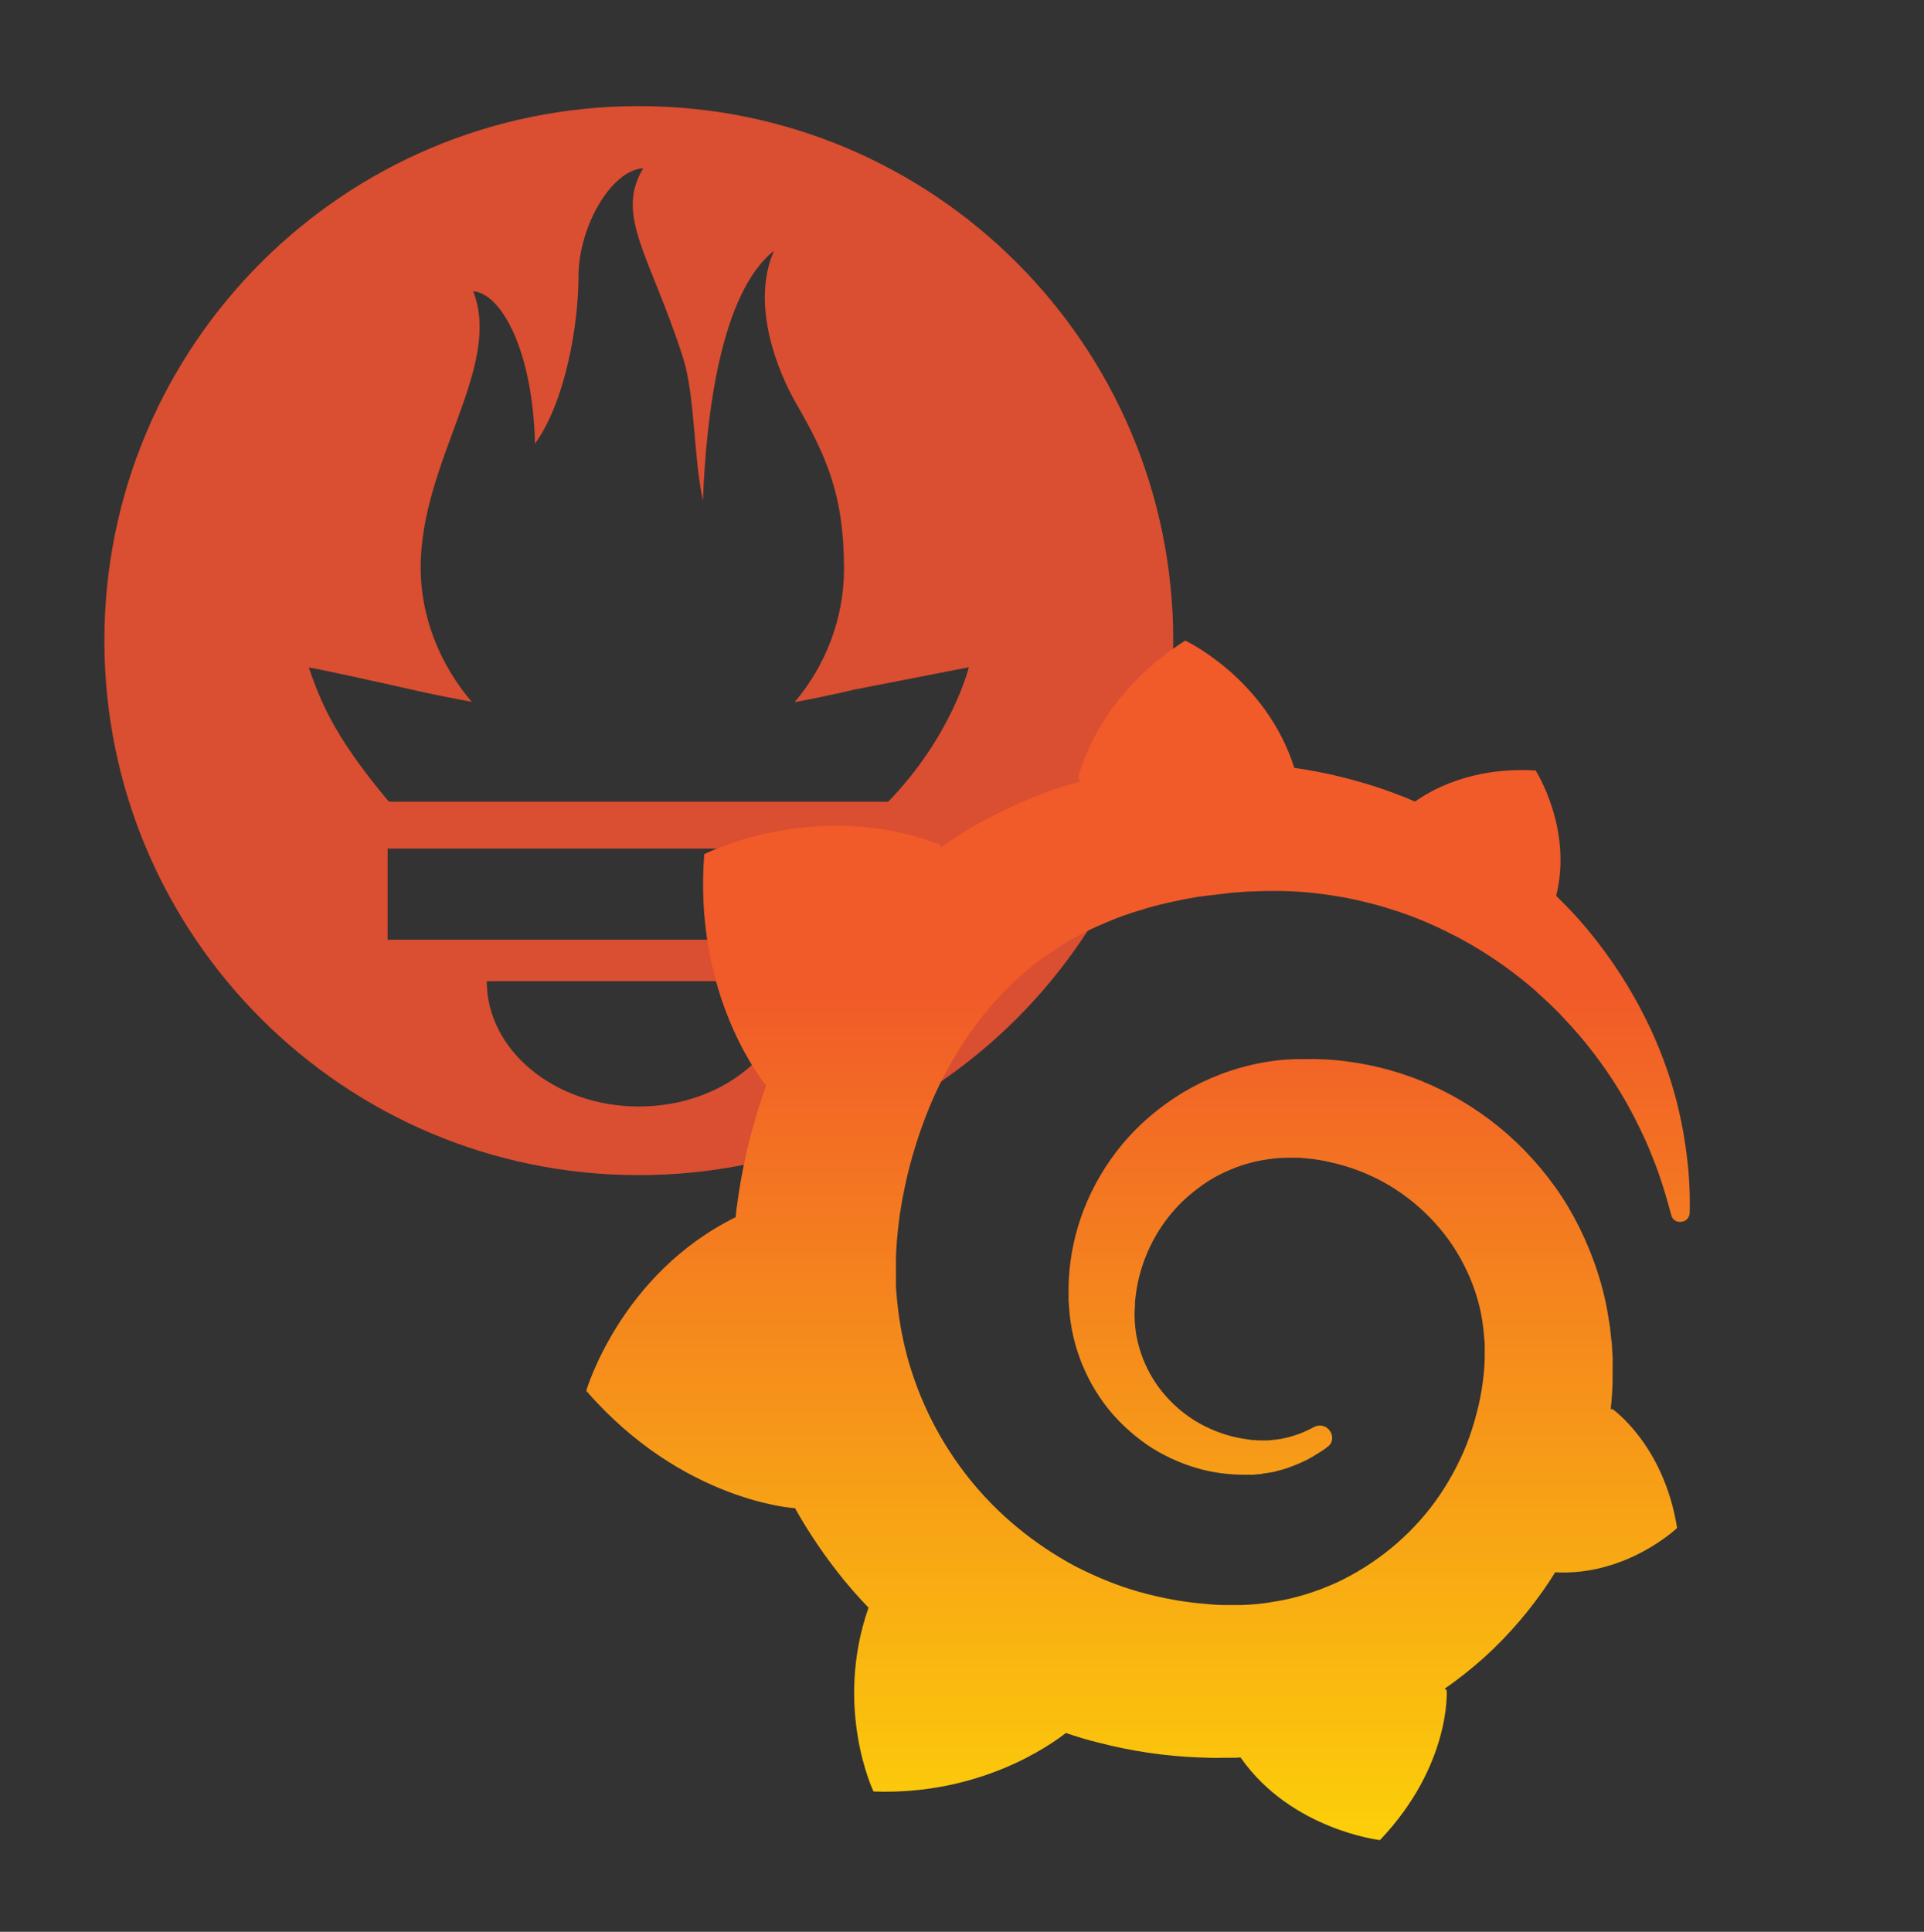 <?xml version="1.0" encoding="utf-8"?>
<!-- Generator: Adobe Illustrator 16.0.3, SVG Export Plug-In . SVG Version: 6.00 Build 0)  -->
<!DOCTYPE svg PUBLIC "-//W3C//DTD SVG 1.1//EN" "http://www.w3.org/Graphics/SVG/1.1/DTD/svg11.dtd">
<svg version="1.1" id="Layer_1" xmlns="http://www.w3.org/2000/svg" xmlns:xlink="http://www.w3.org/1999/xlink" x="0px" y="0px"
	 width="256px" height="257px" viewBox="0 0 256 257" enable-background="new 0 0 256 257" xml:space="preserve">
<rect x="0" y="0" width="256" height="257" fill="#333333" stroke="none"/>
<g>
	<path fill="#DA4E31" d="M85,14.115c-39.272,0-71.111,31.836-71.111,71.109c0,39.272,31.839,71.11,71.111,71.11
		c39.272,0,71.11-31.837,71.11-71.11C156.11,45.951,124.271,14.115,85,14.115L85,14.115z M85,147.204
		c-11.174,0-20.232-7.464-20.232-16.669h40.465C105.232,139.738,96.173,147.204,85,147.204L85,147.204z M118.418,125.015h-66.84
		v-12.12h66.842v12.12H118.418z M118.179,106.656h-66.41c-0.22-0.255-0.447-0.505-0.66-0.763
		c-6.842-8.308-8.453-12.645-10.018-17.065c-0.026-0.146,8.296,1.7,14.198,3.028c0,0,3.037,0.703,7.477,1.512
		c-4.263-4.997-6.794-11.349-6.794-17.842c0-14.254,10.933-26.71,6.989-36.779c3.839,0.313,7.945,8.102,8.222,20.281
		c4.081-5.64,5.789-15.938,5.789-22.253c0-6.539,4.308-14.133,8.618-14.393c-3.841,6.331,0.995,11.758,5.294,25.222
		c1.613,5.058,1.408,13.568,2.652,18.966c0.413-11.21,2.341-27.567,9.452-33.214c-3.137,7.112,0.465,16.01,2.928,20.289
		c3.974,6.901,6.384,12.13,6.384,22.021c0,6.63-2.449,12.874-6.579,17.754c4.696-0.881,7.938-1.675,7.938-1.675l15.25-2.975
		C128.909,88.769,126.693,97.881,118.179,106.656L118.179,106.656z"/>
</g>
<g id="Layer_2">
	
		<linearGradient id="SVGID_1_" gradientUnits="userSpaceOnUse" x1="-51.083" y1="58.711" x2="-51.083" y2="205.586" gradientTransform="matrix(1 0 0 -1 202.5 337)">
		<stop  offset="0" style="stop-color:#FFF200"/>
		<stop  offset="1" style="stop-color:#F15A29"/>
	</linearGradient>
	<path fill="url(#SVGID_1_)" d="M176.877,190.259c-0.483-0.615-1.363-0.791-2.067-0.396c-0.176,0.088-0.352,0.176-0.527,0.264
		c-0.616,0.309-1.231,0.572-1.892,0.792s-1.363,0.396-2.067,0.527c-0.352,0.044-0.704,0.089-1.1,0.132
		c-0.176,0-0.352,0.045-0.571,0.045c-0.176,0-0.396,0-0.528,0c-0.176,0-0.352,0-0.527,0c-0.22,0-0.44,0-0.66-0.045
		c0,0-0.132,0-0.044,0h-0.088h-0.132c-0.088,0-0.22,0-0.308-0.043c-0.22-0.045-0.396-0.045-0.616-0.089
		c-1.628-0.22-3.255-0.703-4.795-1.407c-1.583-0.703-3.078-1.671-4.441-2.902c-1.364-1.231-2.552-2.684-3.476-4.355
		c-0.923-1.671-1.583-3.519-1.891-5.453c-0.132-0.968-0.221-1.979-0.176-2.947c0-0.265,0.044-0.528,0.044-0.792
		c0,0.088,0-0.044,0-0.044v-0.088v-0.22c0-0.132,0.044-0.264,0.044-0.396c0.044-0.528,0.132-1.057,0.22-1.584
		c0.747-4.223,2.858-8.357,6.113-11.479c0.836-0.792,1.716-1.496,2.64-2.155c0.923-0.66,1.936-1.232,2.99-1.716
		c1.057-0.483,2.111-0.88,3.256-1.188c1.1-0.308,2.242-0.484,3.431-0.616c0.571-0.044,1.144-0.088,1.759-0.088
		c0.177,0,0.264,0,0.396,0h0.483h0.308c0.132,0,0,0,0.044,0h0.132l0.484,0.044c1.275,0.089,2.507,0.265,3.738,0.572
		c2.463,0.527,4.883,1.451,7.126,2.683c4.486,2.508,8.312,6.378,10.644,11.04c1.188,2.331,2.023,4.839,2.42,7.434
		c0.088,0.66,0.176,1.32,0.22,1.979l0.044,0.483l0.044,0.484c0,0.176,0,0.352,0,0.483c0,0.176,0,0.353,0,0.484v0.439v0.484
		c0,0.308-0.044,0.835-0.044,1.144c-0.044,0.703-0.132,1.451-0.22,2.155c-0.088,0.703-0.22,1.407-0.352,2.111
		c-0.133,0.703-0.309,1.407-0.484,2.067c-0.352,1.363-0.792,2.727-1.319,4.09c-1.056,2.64-2.463,5.19-4.135,7.521
		c-3.387,4.662-8.005,8.445-13.239,10.864c-2.64,1.188-5.41,2.067-8.27,2.507c-1.407,0.265-2.858,0.396-4.31,0.44h-0.265h-0.22
		h-0.483h-0.704h-0.352c0.176,0-0.044,0-0.044,0h-0.132c-0.792,0-1.54-0.045-2.332-0.132c-3.078-0.221-6.113-0.792-9.104-1.628
		c-2.947-0.835-5.806-2.023-8.533-3.431c-5.41-2.902-10.248-6.861-14.075-11.656c-1.891-2.375-3.562-4.97-4.926-7.653
		c-1.363-2.683-2.463-5.542-3.255-8.4c-0.792-2.903-1.275-5.851-1.495-8.841l-0.044-0.572v-0.132v-0.132v-0.264v-0.484v-0.132
		v-0.176v-0.352v-0.704v-0.132c0,0,0,0.044,0-0.044v-0.265c0-0.352,0-0.747,0-1.1c0.044-1.451,0.176-2.99,0.352-4.486
		c0.176-1.495,0.439-3.034,0.748-4.53c0.308-1.495,0.659-2.991,1.1-4.486c0.835-2.946,1.891-5.806,3.122-8.489
		c2.508-5.366,5.763-10.16,9.677-13.986c0.968-0.968,1.979-1.848,3.035-2.728c1.056-0.836,2.155-1.627,3.299-2.375
		c1.1-0.748,2.287-1.407,3.475-2.023c0.572-0.308,1.188-0.615,1.804-0.88c0.308-0.132,0.615-0.264,0.924-0.396
		c0.308-0.132,0.615-0.264,0.924-0.396c1.231-0.528,2.507-0.968,3.826-1.364c0.308-0.088,0.659-0.176,0.968-0.308
		c0.308-0.088,0.659-0.176,0.968-0.264c0.659-0.176,1.319-0.352,1.979-0.484c0.308-0.088,0.659-0.132,1.011-0.22
		c0.353-0.088,0.66-0.132,1.012-0.22c0.353-0.044,0.66-0.132,1.012-0.176l0.484-0.088l0.483-0.088
		c0.353-0.044,0.66-0.088,1.012-0.132c0.396-0.044,0.748-0.089,1.144-0.133c0.309-0.044,0.836-0.088,1.144-0.132
		c0.22-0.044,0.484-0.044,0.704-0.088l0.483-0.044l0.22-0.044h0.265c0.396-0.044,0.747-0.044,1.144-0.088l0.572-0.044
		c0,0,0.22,0,0.044,0h0.132h0.264c0.308,0,0.66-0.044,0.968-0.044c1.275-0.044,2.595-0.044,3.87,0
		c2.551,0.088,5.059,0.396,7.478,0.836c4.883,0.924,9.457,2.463,13.591,4.53c4.179,2.023,7.873,4.53,11.129,7.257
		c0.22,0.177,0.396,0.353,0.615,0.528c0.177,0.176,0.396,0.352,0.572,0.527c0.396,0.353,0.747,0.704,1.144,1.056
		c0.396,0.353,0.747,0.704,1.1,1.056c0.352,0.353,0.703,0.704,1.056,1.1c1.363,1.452,2.639,2.903,3.782,4.398
		c2.287,2.947,4.135,5.938,5.586,8.753c0.088,0.176,0.177,0.353,0.264,0.528c0.088,0.176,0.177,0.352,0.265,0.527
		c0.176,0.353,0.352,0.704,0.483,1.012c0.176,0.353,0.308,0.66,0.484,1.012c0.132,0.352,0.308,0.66,0.439,1.012
		c0.527,1.319,1.056,2.552,1.451,3.783c0.66,1.935,1.144,3.65,1.54,5.146c0.132,0.616,0.703,1.012,1.319,0.924l0,0
		c0.659-0.044,1.144-0.571,1.144-1.231c0.044-1.627,0-3.519-0.176-5.674c-0.265-2.684-0.704-5.762-1.584-9.192
		c-0.88-3.388-2.199-7.126-4.134-10.997c-1.936-3.87-4.443-7.873-7.697-11.787c-1.276-1.54-2.684-3.035-4.179-4.486
		c2.243-8.93-2.728-16.671-2.728-16.671c-8.577-0.527-14.03,2.684-16.054,4.135c-0.353-0.132-0.66-0.308-1.012-0.439
		c-1.452-0.572-2.947-1.144-4.486-1.628c-1.54-0.483-3.123-0.924-4.751-1.319c-1.627-0.396-3.255-0.704-4.926-0.968
		c-0.309-0.044-0.572-0.088-0.88-0.132c-3.783-11.92-14.515-16.934-14.515-16.934c-12.008,7.608-14.251,18.253-14.251,18.253
		c0.088,0.176,0.22,0.352,0.308,0.484c-0.792,0.22-1.628,0.483-2.419,0.703c-0.924,0.264-1.848,0.616-2.728,0.968
		c-0.923,0.353-1.803,0.704-2.727,1.1c-1.804,0.792-3.607,1.672-5.366,2.64c-1.76,0.968-3.475,2.067-5.146,3.254
		c-0.044,0.045-0.088,0.089-0.176,0.133c-0.088-0.265-0.132-0.396-0.132-0.396c-16.582-6.334-31.361,1.276-31.361,1.276
		c-1.363,17.682,6.642,28.766,8.226,30.789c-0.396,1.1-0.748,2.199-1.1,3.299c-1.231,4.002-2.155,8.093-2.728,12.359
		c-0.088,0.615-0.176,1.231-0.22,1.847C82.53,169.498,78,185.025,78,185.025c12.8,14.734,27.71,15.614,27.71,15.614l0.044-0.044
		c1.892,3.387,4.091,6.598,6.554,9.633c1.056,1.275,2.111,2.463,3.255,3.65c-4.662,13.327,0.66,24.455,0.66,24.455
		c14.251,0.528,23.619-6.245,25.599-7.785c1.407,0.484,2.859,0.924,4.311,1.275c4.398,1.144,8.885,1.804,13.327,1.979
		c1.1,0.044,2.243,0.088,3.343,0.044h0.528h0.352h0.704l0.703-0.044v0.044c6.729,9.589,18.518,10.952,18.518,10.952
		c9.501-9.984,8.885-19.925,8.885-19.925c-0.088-0.088-0.176-0.132-0.264-0.22c1.848-1.276,3.607-2.684,5.278-4.179
		c3.343-3.035,6.29-6.51,8.753-10.248c0.22-0.353,0.439-0.704,0.659-1.057c9.501,0.528,16.23-5.894,16.23-5.894
		c-1.759-11.084-8.62-15.834-8.62-15.834c-0.089,0-0.133,0.044-0.22,0.044c0.087-0.66,0.131-1.319,0.175-1.979
		c0.089-1.056,0.089-2.155,0.089-3.211v-0.791v-0.396v-0.22c0-0.264,0-0.177,0-0.264l-0.044-0.66l-0.045-0.88
		c0-0.308-0.044-0.572-0.088-0.836s-0.044-0.571-0.087-0.836l-0.089-0.835l-0.132-0.836c-0.176-1.1-0.352-2.155-0.615-3.255
		c-1.012-4.267-2.684-8.312-4.839-11.964c-2.199-3.65-4.927-6.861-8.005-9.589c-3.079-2.727-6.554-4.926-10.16-6.554
		c-3.607-1.627-7.434-2.683-11.217-3.166c-1.891-0.265-3.782-0.353-5.674-0.309h-0.703h-0.177c-0.044,0-0.264,0-0.22,0h-0.308
		l-0.704,0.044c-0.264,0-0.527,0.044-0.748,0.044c-0.967,0.088-1.935,0.221-2.858,0.396c-3.782,0.703-7.302,2.067-10.469,3.959
		c-3.122,1.891-5.85,4.222-8.049,6.861c-2.199,2.639-3.915,5.586-5.103,8.62c-1.188,3.035-1.847,6.202-2.022,9.237
		c-0.044,0.747-0.044,1.539-0.044,2.287c0,0.176,0,0.396,0,0.572l0.044,0.615c0.044,0.352,0.044,0.748,0.088,1.1
		c0.132,1.539,0.439,3.035,0.835,4.442c0.836,2.859,2.155,5.454,3.783,7.653c1.627,2.199,3.606,4.003,5.674,5.454
		c2.067,1.408,4.311,2.419,6.51,3.079s4.398,0.924,6.466,0.924c0.264,0,0.527,0,0.747,0c0.133,0,0.265,0,0.396,0
		s0.264,0,0.396-0.044c0.22,0,0.44-0.044,0.66-0.044c0.044,0,0.132,0,0.176-0.044l0.22-0.044c0.132,0,0.264-0.045,0.396-0.045
		c0.264-0.043,0.483-0.088,0.747-0.132c0.265-0.043,0.484-0.088,0.704-0.176c0.483-0.088,0.924-0.264,1.363-0.396
		c0.88-0.308,1.716-0.66,2.507-1.056c0.792-0.396,1.496-0.88,2.199-1.319c0.177-0.132,0.396-0.264,0.572-0.44
		C177.361,192.019,177.449,190.963,176.877,190.259L176.877,190.259z"/>
</g>
</svg>
